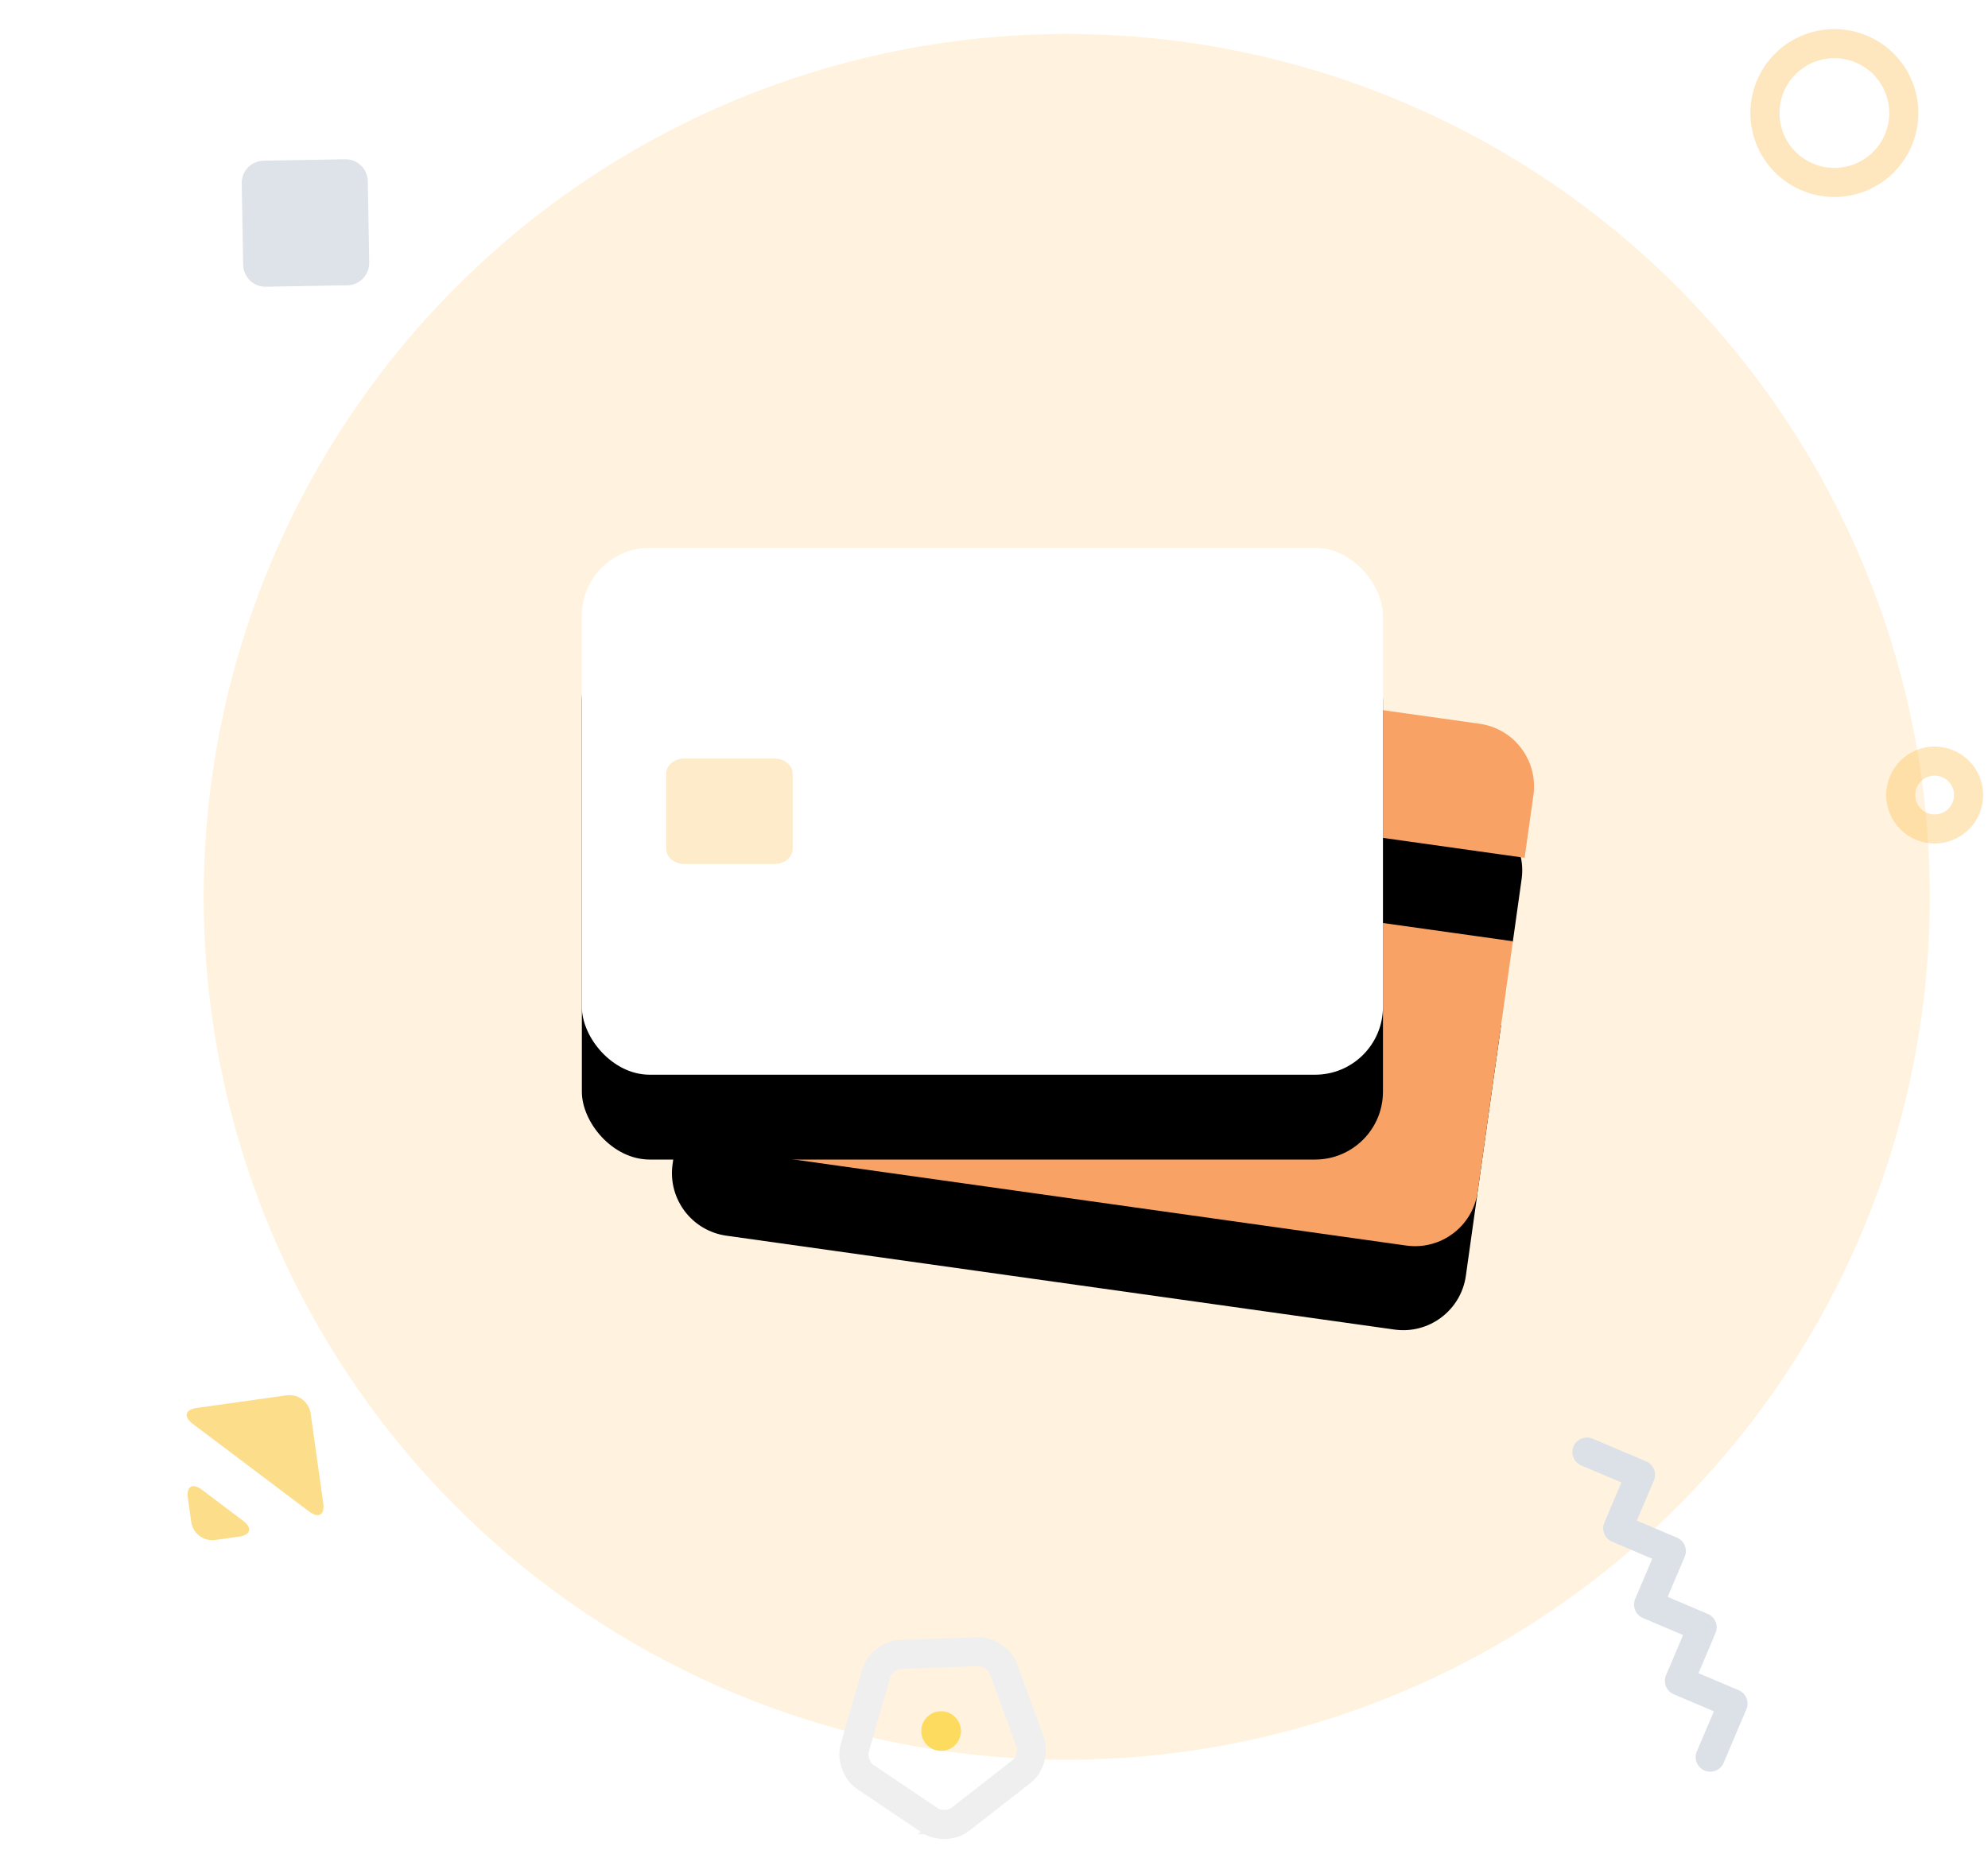 <?xml version="1.0" encoding="UTF-8"?>
<svg width="164px" height="153px" viewBox="0 0 164 153" version="1.1" xmlns="http://www.w3.org/2000/svg" xmlns:xlink="http://www.w3.org/1999/xlink">
    <title>4850612D-09FE-42C6-B912-AAD30FBA9B68</title>
    <defs>
        <path d="M10.435,15.652 C10.435,12.771 12.771,10.435 15.652,10.435 L71.304,10.435 C74.186,10.435 76.522,12.771 76.522,15.652 L76.522,48.696 C76.522,51.577 74.186,53.913 71.304,53.913 L15.652,53.913 C12.771,53.913 10.435,51.577 10.435,48.696 L10.435,15.652 Z M10.435,20.87 L10.435,27.826 L76.522,27.826 L76.522,20.87 L10.435,20.87 Z" id="path-1"></path>
        <filter x="-41.6%" y="-47.1%" width="183.2%" height="226.5%" filterUnits="objectBoundingBox" id="filter-2">
            <feOffset dx="0" dy="7" in="SourceAlpha" result="shadowOffsetOuter1"></feOffset>
            <feGaussianBlur stdDeviation="8" in="shadowOffsetOuter1" result="shadowBlurOuter1"></feGaussianBlur>
            <feColorMatrix values="0 0 0 0 0   0 0 0 0 0   0 0 0 0 0  0 0 0 0.05 0" type="matrix" in="shadowBlurOuter1"></feColorMatrix>
        </filter>
        <rect id="path-3" x="0" y="0" width="66.087" height="43.478" rx="5.6"></rect>
        <filter x="-114.2%" y="-157.6%" width="328.5%" height="447.3%" filterUnits="objectBoundingBox" id="filter-4">
            <feOffset dx="0" dy="7" in="SourceAlpha" result="shadowOffsetOuter1"></feOffset>
            <feGaussianBlur stdDeviation="24" in="shadowOffsetOuter1" result="shadowBlurOuter1"></feGaussianBlur>
            <feColorMatrix values="0 0 0 0 0   0 0 0 0 0   0 0 0 0 0  0 0 0 0.081 0" type="matrix" in="shadowBlurOuter1"></feColorMatrix>
        </filter>
    </defs>
    <g id="Shared-Goal-Master-⭐️" stroke="none" stroke-width="1" fill="none" fill-rule="evenodd">
        <g id="LANDINGPOT_3" transform="translate(-100, -259)">
            <g id="Group-3" transform="translate(16, 260)">
                <g id="Group-2">
                    <g id="Empty-State" transform="translate(98, 0)">
                        <g id="Group" transform="translate(137.335, 8.435) rotate(-15) translate(-137.335, -8.435) translate(130.835, 1.935)" opacity="0.302" stroke="#FDAF27" stroke-width="2.4">
                            <circle id="Oval" cx="6.52" cy="6.394" r="5.727"></circle>
                        </g>
                        <circle id="Oval" fill="#FFF3DF" cx="74" cy="73" r="71.2"></circle>
                        <path d="M6,14.035 C6.001,13.022 6.822,12.201 7.835,12.2 L14.565,12.2 C15.578,12.201 16.399,13.022 16.4,14.035 L16.4,20.765 C16.399,21.778 15.578,22.599 14.565,22.6 L7.835,22.6 C6.822,22.599 6.001,21.778 6,20.765 L6,14.035 Z" id="Shape" fill="#DEE2E9" fill-rule="nonzero" transform="translate(11.2, 17.4) rotate(89) translate(-11.2, -17.4) "></path>
                        <path d="M1.2,116.355 C1.202,115.387 1.987,114.602 2.955,114.6 L10.445,114.6 C11.414,114.6 11.639,115.161 10.96,115.84 L2.44,124.36 C1.756,125.044 1.2,124.809 1.2,123.845 L1.2,116.355 Z M12.2,123.845 C12.199,124.814 11.414,125.599 10.445,125.6 L8.456,125.6 C7.486,125.6 7.258,125.043 7.948,124.352 L10.952,121.348 C11.641,120.659 12.2,120.888 12.2,121.855 L12.2,123.844 L12.2,123.845 Z" id="Shape" fill="#F7B500" fill-rule="nonzero" opacity="0.464" transform="translate(6.7, 120.1) rotate(-278) translate(-6.7, -120.1) "></path>
                        <polyline id="Shape" stroke="#DCE0E7" stroke-width="2.4" stroke-linecap="round" stroke-linejoin="round" transform="translate(122, 131.4) rotate(-67) translate(-122, -131.4) " points="131.6 121.8 131.6 126.6 126.8 126.6 126.8 131.4 122 131.4 122 136.2 117.2 136.2 117.2 141 112.4 141"></polyline>
                        <circle id="Oval" fill="#FCD22A" fill-rule="nonzero" opacity="0.704" cx="63.636" cy="141.836" r="1.636"></circle>
                        <path d="M62.495,135.751 C63.141,135.282 64.314,135.283 64.958,135.751 L70.215,139.571 C70.86,140.04 71.222,141.155 70.975,141.913 L68.967,148.093 C68.721,148.852 67.771,149.541 66.975,149.541 L60.478,149.541 C59.68,149.541 58.732,148.85 58.486,148.093 L56.478,141.913 C56.231,141.154 56.595,140.038 57.238,139.571 L62.496,135.751 L62.495,135.751 Z" id="Shape" stroke="#EFEFEF" stroke-width="2.4" transform="translate(63.727, 142.47) rotate(178) translate(-63.727, -142.47) "></path>
                        <circle id="Oval" stroke="#FDAF27" stroke-width="2.4" opacity="0.302" cx="145.6" cy="64.6" r="2.8"></circle>
                        <g id="Cards" transform="translate(34, 44.2)">
                            <g id="Shape" transform="translate(43.478, 32.174) rotate(8) translate(-43.478, -32.174) ">
                                <use fill="black" fill-opacity="1" filter="url(#filter-2)" xlink:href="#path-1"></use>
                                <use fill="#F8A266" fill-rule="evenodd" xlink:href="#path-1"></use>
                            </g>
                            <g id="card_branded-a-link">
                                <g id="card_branded-a">
                                    <use fill="black" fill-opacity="1" filter="url(#filter-4)" xlink:href="#path-3"></use>
                                    <use fill="#FFFFFF" fill-rule="evenodd" xlink:href="#path-3"></use>
                                </g>
                            </g>
                            <path d="M6.957,18.634 C6.957,17.947 7.624,17.391 8.447,17.391 L15.901,17.391 C16.724,17.391 17.391,17.947 17.391,18.634 L17.391,24.845 C17.391,25.531 16.724,26.087 15.901,26.087 L8.447,26.087 C7.624,26.087 6.957,25.531 6.957,24.845 L6.957,18.634 Z" id="Path" fill="#FEEBC9" fill-rule="nonzero"></path>
                        </g>
                    </g>
                </g>
            </g>
        </g>
    </g>
</svg>